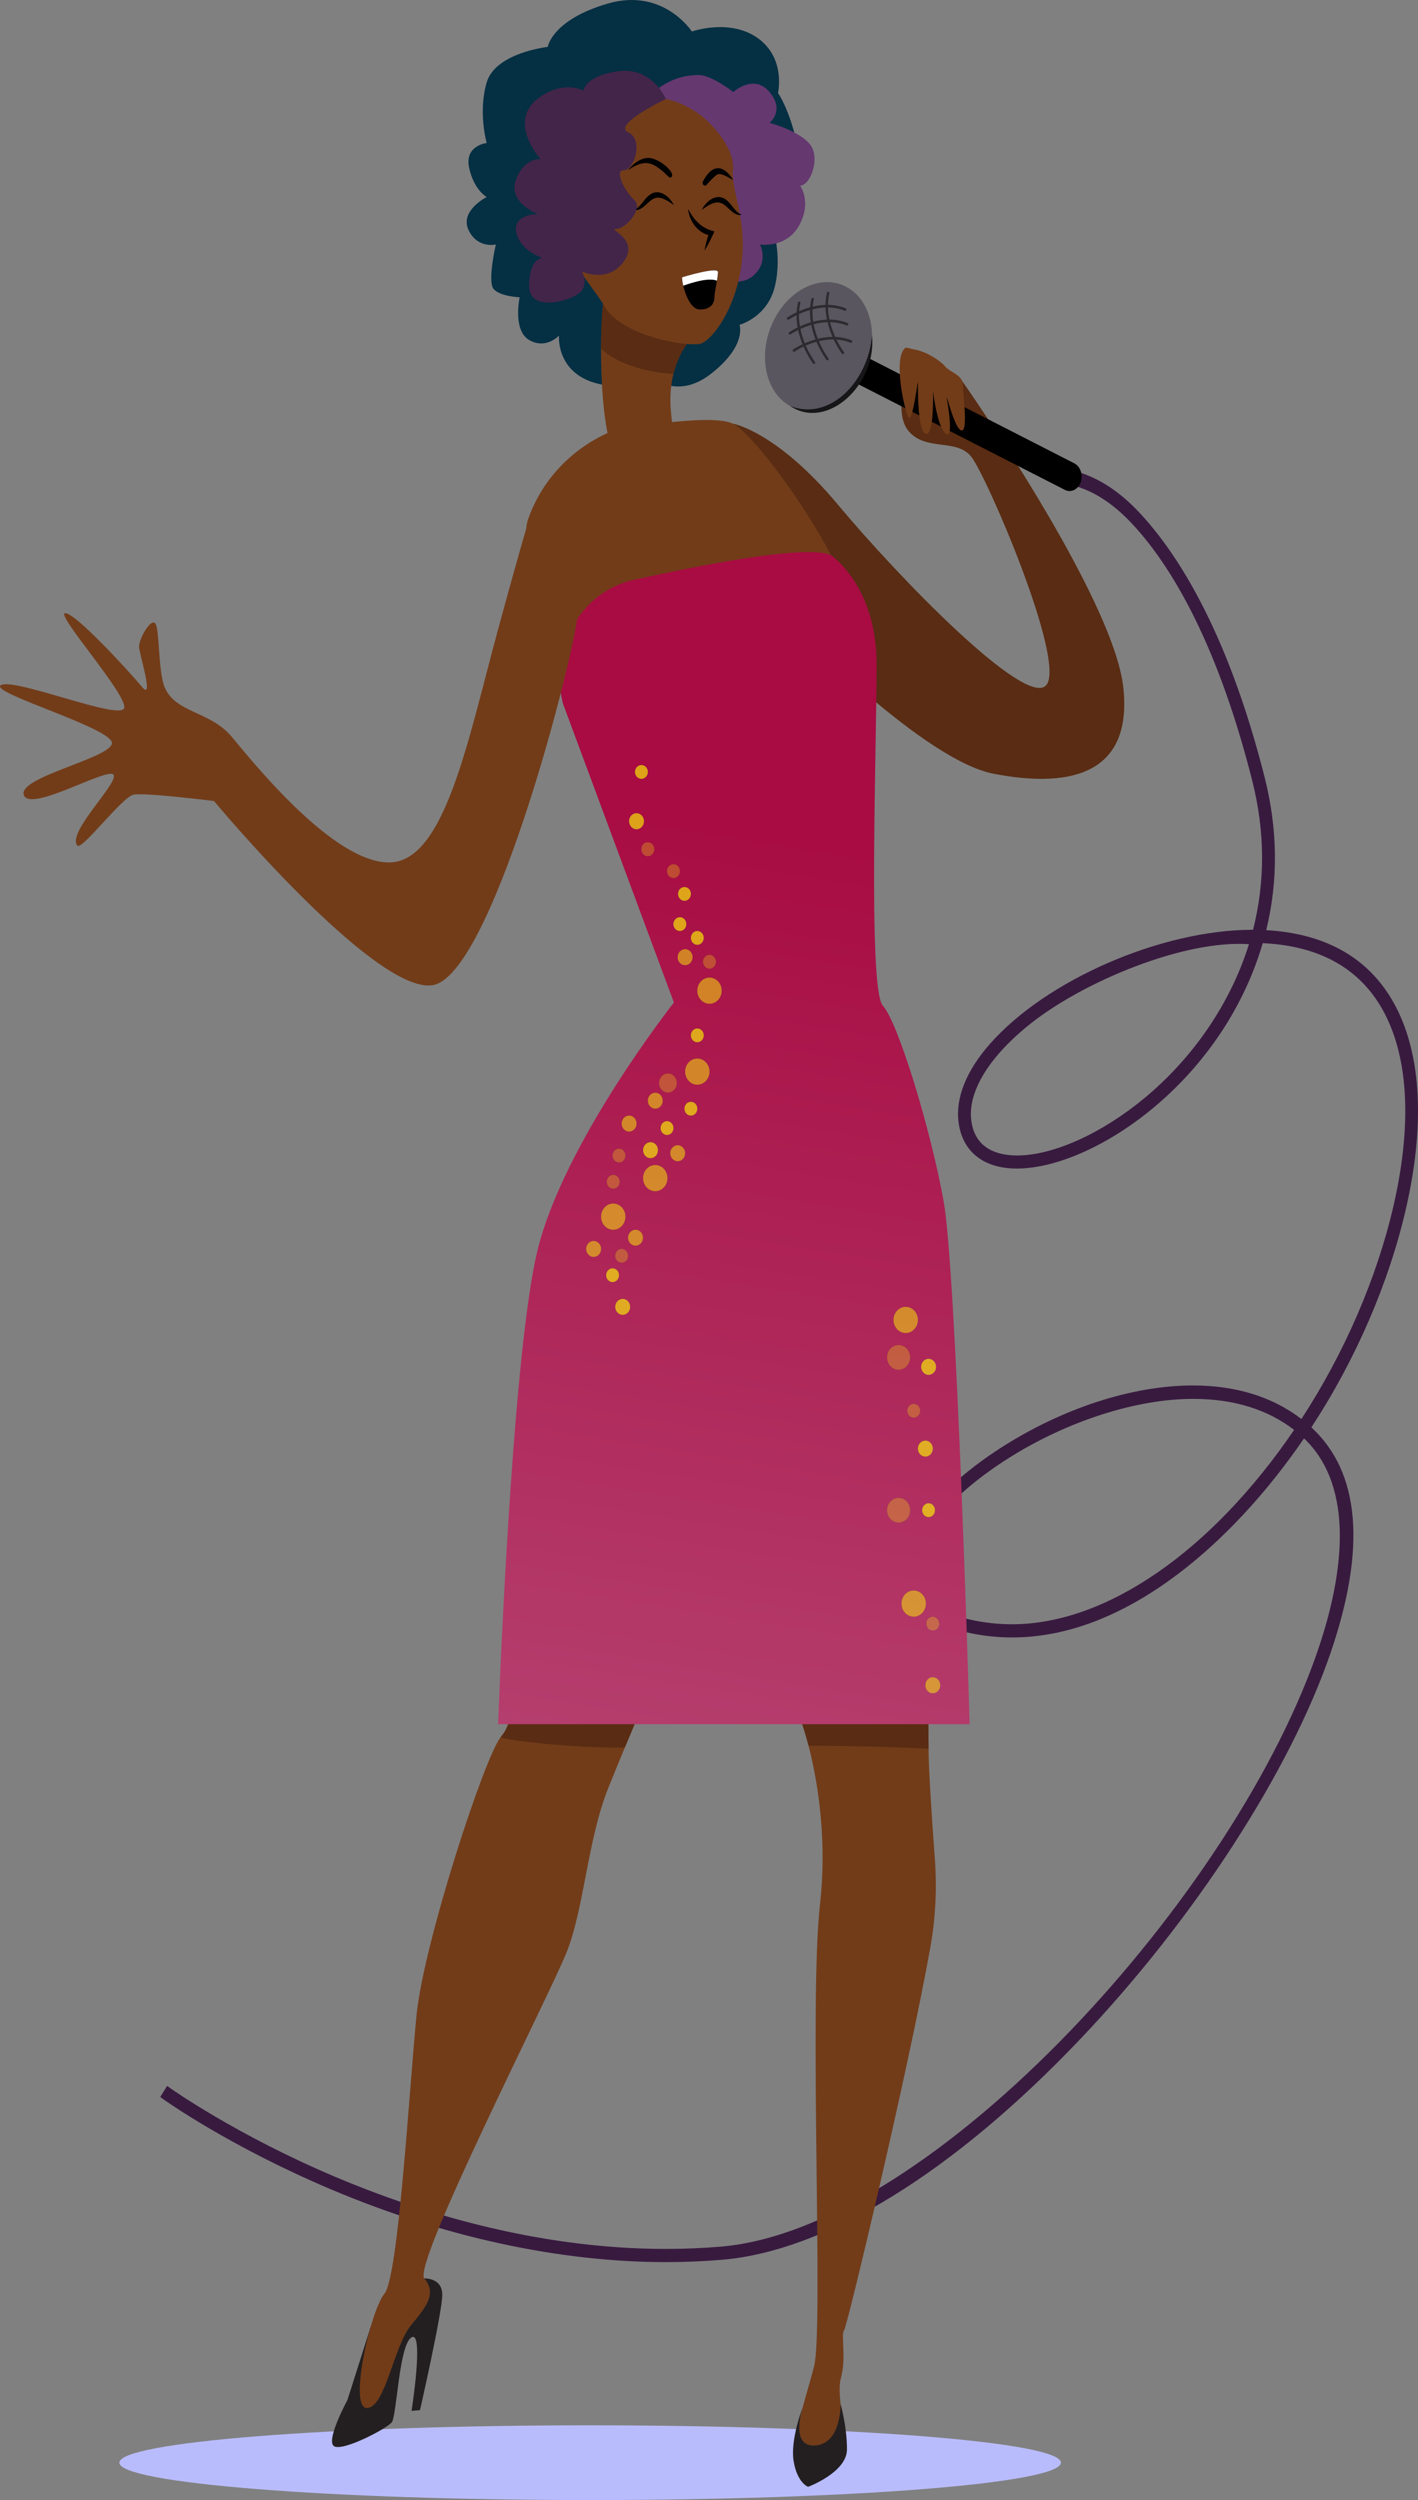 <?xml version="1.0" encoding="UTF-8" standalone="no"?><!-- Generator: Gravit.io --><svg xmlns="http://www.w3.org/2000/svg" xmlns:xlink="http://www.w3.org/1999/xlink" style="isolation:isolate" viewBox="386.045 534.569 379.671 669.298" width="379.671pt" height="669.298pt"><rect x="386.045" y="534.569" width="379.671" height="669.298" fill="#808080" stroke="none"/><defs><clipPath id="_clipPath_cYWXwjrqwGoba2904Zuv7QJtI3X0YIjQ"><rect x="386.045" y="534.569" width="379.671" height="669.298"/></clipPath></defs><g clip-path="url(#_clipPath_cYWXwjrqwGoba2904Zuv7QJtI3X0YIjQ)"><path d=" M 670.104 1193.857 C 670.104 1199.387 613.664 1203.867 544.054 1203.867 C 474.434 1203.867 418.004 1199.387 418.004 1193.857 C 418.004 1188.337 474.434 1183.857 544.054 1183.857 C 613.664 1183.857 670.104 1188.337 670.104 1193.857 Z " fill="rgb(185,188,252)"/><path d=" M 720.454 787.338 C 703.114 786.137 676.344 797.257 662.064 808.547 C 650.904 817.377 645.084 826.867 646.114 834.598 C 647.134 842.288 653.354 843.908 658.394 843.908 L 658.394 843.908 C 668.094 843.908 681.274 837.927 692.774 828.297 C 705.834 817.367 715.614 802.877 720.454 787.338 Z  M 705.524 909.067 C 690.284 909.067 671.794 915.007 656.054 924.958 C 641.164 934.368 631.444 945.567 630.684 954.167 C 629.874 963.407 639.724 967.127 648.144 968.627 C 651.054 969.137 654.044 969.407 657.014 969.407 C 682.164 969.407 710.344 949.977 732.544 917.377 C 725.414 911.868 716.324 909.067 705.524 909.067 Z  M 564.334 1140.167 C 535.754 1140.167 504.684 1133.407 474.494 1120.618 C 447.284 1109.088 429.924 1096.678 429.754 1096.547 L 428.944 1095.967 L 430.794 1092.997 L 431.724 1093.657 C 431.894 1093.778 449.224 1106.088 475.834 1117.357 C 496.594 1126.157 528.794 1136.637 564.274 1136.637 C 569.274 1136.637 574.264 1136.427 579.124 1136.018 C 636.004 1131.178 717.654 1041.067 739.444 974.757 C 745.304 956.907 749.234 933.037 735.204 919.637 C 725.124 934.387 713.384 946.988 701.204 956.137 C 686.364 967.287 671.494 972.937 657.024 972.937 L 657.014 972.937 C 653.844 972.937 650.664 972.657 647.554 972.107 C 629.684 968.928 626.594 960.627 627.164 954.227 C 628.014 944.577 638.264 932.317 653.914 922.238 C 670.444 911.588 689.224 905.477 705.444 905.477 C 716.954 905.477 726.724 908.497 734.494 914.458 C 745.994 896.857 754.744 876.607 759.174 857.307 C 764.034 836.127 763.234 818.387 756.854 806.028 C 750.734 794.158 739.734 787.788 724.144 787.067 C 713.204 824.478 678.564 847.408 658.314 847.408 C 649.434 847.408 643.754 842.918 642.704 835.077 C 641.844 828.567 644.714 821.327 651.014 814.137 C 666.064 796.947 696.974 783.487 721.384 783.487 L 721.544 783.487 C 724.844 770.598 724.774 757.158 721.324 743.528 C 711.294 703.887 697.944 683.898 688.514 674.107 C 679.184 664.437 671.344 664.158 670.474 664.158 L 670.474 664.158 C 670.314 664.158 670.254 664.148 670.234 664.148 L 669.114 663.968 L 670.064 659.687 L 671.184 660.117 C 671.254 660.137 671.374 660.158 671.524 660.187 C 678.324 661.348 684.824 665.158 690.844 671.507 C 700.684 681.898 714.534 702.668 724.644 742.637 C 728.184 756.588 728.324 770.367 725.074 783.588 C 741.604 784.528 753.314 791.497 759.904 804.327 C 766.604 817.398 767.534 835.877 762.574 857.778 C 758.074 877.667 749.064 898.558 737.164 916.697 C 750.214 928.708 751.924 949.058 742.264 977.197 C 731.384 1008.868 705.764 1048.387 675.404 1080.338 C 641.374 1116.137 607.274 1137.167 579.404 1139.537 C 574.484 1139.958 569.414 1140.167 564.334 1140.167 Z " fill="rgb(56,26,63)"/><path d=" M 485.264 1157.598 L 479.064 1177.107 C 479.064 1177.107 472.814 1188.598 475.714 1189.567 C 478.614 1190.527 489.554 1184.727 490.924 1183.087 C 492.294 1181.437 492.864 1162.238 496.244 1160.307 C 499.624 1158.378 496.244 1179.997 496.244 1179.997 L 498.504 1179.797 C 498.504 1179.797 504.464 1153.547 504.464 1148.917 C 504.464 1144.287 499.654 1144.547 499.654 1144.547 L 485.264 1157.598 Z " fill="rgb(35,31,32)"/><path d=" M 582.374 648.018 C 582.374 648.018 594.034 650.067 610.354 669.627 C 626.684 689.187 660.854 724.377 666.204 717.968 C 671.554 711.557 650.084 661.598 646.014 656.728 C 641.944 651.857 633.914 655.487 629.264 649.908 C 624.604 644.327 630.124 629.718 630.124 629.718 L 643.544 636.398 C 643.544 636.398 684.254 694.237 686.824 718.737 C 689.404 743.237 670.504 745.297 652.024 741.697 C 633.554 738.088 600.044 703.607 600.044 703.607 L 582.374 648.018 Z " fill="rgb(89,44,19)"/><path d=" M 525.184 614.158 C 525.184 614.158 523.254 623.047 527.764 625.617 C 532.274 628.197 535.714 624.408 535.714 624.408 C 535.714 624.408 534.704 636.007 548.724 637.768 C 555.854 638.658 559.384 634.658 559.384 634.658 C 559.384 634.658 566.644 642.257 576.384 634.658 C 586.124 627.067 584.044 621.528 584.044 621.528 C 584.044 621.528 591.604 619.538 593.564 611.057 C 595.514 602.577 592.784 594.737 592.784 594.737 C 592.784 594.737 601.574 582.557 599.444 573.028 C 597.314 563.507 594.354 559.478 594.354 559.478 C 594.354 559.478 596.504 550.208 588.984 544.807 C 581.464 539.398 571.294 543.007 571.294 543.007 C 571.294 543.007 563.674 531.168 548.724 535.538 C 533.784 539.918 532.704 547.127 532.704 547.127 C 532.704 547.127 518.684 548.668 516.354 556.648 C 514.014 564.627 516.354 572.857 516.354 572.857 C 516.354 572.857 510.364 573.497 511.654 579.487 C 512.944 585.468 516.354 587.317 516.354 587.317 C 516.354 587.317 509.124 590.958 511.474 596.088 C 513.824 601.208 518.804 600.028 518.804 600.028 C 518.804 600.028 516.514 609.898 518.204 611.927 C 519.894 613.947 525.184 614.158 525.184 614.158 Z " fill="rgb(5,47,67)"/><path d=" M 557.984 562.737 C 557.984 562.737 562.934 554.648 573.094 554.648 C 576.614 554.648 582.374 559.208 582.374 559.208 C 582.374 559.208 587.904 554.177 592.094 559.208 C 596.294 564.228 592.094 567.458 592.094 567.458 C 592.094 567.458 599.834 569.518 602.844 573.117 C 605.844 576.718 603.054 584.268 600.264 584.268 C 600.264 584.268 603.484 588.547 600.044 594.857 C 596.614 601.168 589.524 600.028 589.524 600.028 C 589.524 600.028 592.094 604.747 587.584 608.497 C 583.084 612.237 573.844 608.588 572.124 602.437 C 572.124 602.437 566.744 603.997 564.064 598.088 C 561.384 592.168 565.094 586.038 565.094 586.038 C 565.094 586.038 558.934 579.297 558.934 573.377 C 558.934 567.458 567.394 565.538 567.394 565.538 C 567.394 565.538 553.474 562.737 557.984 562.737 Z " fill="rgb(101,56,112)"/><path d=" M 548.094 614.377 C 547.184 611.387 545.464 640.708 549.724 654.677 C 550.424 656.978 564.354 672.507 570.854 664.658 C 570.854 664.658 566.454 656.148 565.624 643.898 C 564.794 631.648 570.904 625.487 570.904 625.487 C 570.904 625.487 548.974 617.247 548.094 614.377 Z " fill="rgb(114,60,25)"/><path d=" M 548.094 614.377 C 548.974 617.247 570.904 625.487 570.904 625.487 C 570.904 625.487 567.864 628.557 566.364 634.658 C 560.714 634.447 551.724 632.478 546.974 627.898 C 546.994 619.327 547.644 612.898 548.094 614.377 Z " fill="rgb(89,44,19)"/><path d=" M 572.824 564.817 C 576.424 567.268 582.844 574.197 582.314 580.038 C 581.784 585.877 586.244 593.577 584.544 605.648 C 582.844 617.718 576.824 625.228 573.974 626.468 C 571.134 627.708 552.694 624.848 547.954 616.637 C 543.224 608.437 529.294 597.398 541.074 576.427 C 552.854 555.468 565.734 559.997 572.824 564.817 Z " fill="rgb(114,60,25)"/><path d=" M 573.014 594.247 C 575.024 596.127 576.964 596.367 577.334 596.518 C 576.704 597.857 575.934 599.687 574.664 601.668 C 574.924 600.228 575.304 598.848 575.724 597.497 C 572.714 596.697 570.624 593.718 570.264 590.507 C 571.704 593.028 572.144 593.357 573.014 594.247 Z " fill="rgb(0,0,0)"/><path d=" M 566.484 589.497 C 565.314 587.187 562.954 585.348 560.744 586.297 C 558.474 587.348 557.904 589.968 555.704 590.788 C 557.884 591.327 559.504 588.377 561.164 587.708 C 562.774 586.968 564.714 588.197 566.484 589.497 Z " fill="rgb(0,0,0)"/><path d=" M 573.924 590.768 C 575.094 588.458 577.464 586.627 579.664 587.577 C 581.934 588.637 582.494 591.257 584.694 592.088 C 582.514 592.627 580.904 589.658 579.244 588.987 C 577.634 588.237 575.694 589.468 573.924 590.768 Z " fill="rgb(0,0,0)"/><path d=" M 560.134 576.877 C 557.904 576.627 555.724 578.177 554.224 580.127 C 558.214 577.338 560.304 577.978 562.604 579.718 C 564.934 581.447 565.264 582.697 565.904 581.848 C 566.744 580.718 562.974 577.307 560.134 576.877 Z " fill="rgb(0,0,0)"/><path d=" M 578.364 581.177 C 579.554 581.028 580.924 582.057 582.374 582.757 C 579.774 578.648 576.784 578.317 574.264 583.117 C 573.854 583.898 574.774 584.697 575.274 583.997 C 575.274 583.997 577.654 581.268 578.364 581.177 Z " fill="rgb(0,0,0)"/><path d=" M 568.674 608.807 C 568.674 608.807 578.274 605.857 578.274 607.408 C 578.274 608.947 577.334 612.827 577.334 614.158 C 577.334 615.497 576.634 617.427 573.474 617.427 C 570.304 617.427 568.674 610.747 568.674 608.807 Z " fill="rgb(0,0,0)"/><path d=" M 568.674 608.807 C 568.674 609.307 568.774 610.127 568.994 611.057 C 571.084 610.297 575.804 608.778 578.004 609.718 C 578.154 608.797 578.274 607.958 578.274 607.408 C 578.274 605.857 568.674 608.807 568.674 608.807 Z " fill="rgb(255,255,255)"/><path d=" M 550.214 649.908 C 550.214 649.908 533.884 655.348 527.444 673.557 C 521.004 691.768 575.244 771.398 568.674 806.398 C 568.674 806.398 530.894 856.218 526.804 923.518 C 522.714 990.827 524.434 994.428 520.144 999.577 C 515.844 1004.727 499.514 1054.657 497.584 1073.958 C 495.654 1093.257 492.754 1144.087 488.994 1148.598 C 485.234 1153.098 479.324 1179.227 484.264 1179.227 C 489.204 1179.227 491.464 1162.617 496.084 1157.087 C 500.704 1151.557 502.874 1148.407 499.654 1144.547 C 496.424 1140.687 533.024 1069.067 537.754 1057.227 C 542.484 1045.387 543.344 1027.118 548.924 1013.217 C 554.504 999.317 560.524 985.428 560.524 985.428 C 560.524 985.428 570.944 897.278 574.704 892.768 C 578.464 888.268 594.034 888.907 594.034 888.907 C 594.034 888.907 596.974 958.577 600.834 996.157 C 600.834 996.157 608.604 1017.597 605.604 1044.357 C 602.594 1071.127 606.594 1157.988 604.024 1168.027 C 601.444 1178.067 595.964 1193.117 601.444 1193.117 C 606.924 1193.117 608.694 1194.598 611.214 1191.577 C 613.744 1188.557 609.714 1176.518 611.214 1171.117 C 612.724 1165.708 611.104 1159.537 612.074 1158.378 C 612.874 1157.417 629.494 1087.747 635.174 1055.747 C 636.534 1048.097 636.934 1040.287 636.374 1032.528 C 635.664 1022.877 634.674 1008.347 634.674 1003.118 C 634.674 995.007 633.344 838.718 630.764 830.997 C 628.184 823.278 616.904 806.297 614.644 787.768 C 612.394 769.237 618.534 725.228 616.754 705.918 C 614.974 686.617 588.764 651.117 582.374 648.018 C 575.994 644.927 550.214 649.908 550.214 649.908 Z " fill="rgb(114,60,25)"/><path d=" M 634.374 968.667 L 598.204 964.467 C 599.004 975.958 599.894 987.007 600.834 996.157 C 600.834 996.157 601.584 998.238 602.534 1001.898 C 613.934 1001.977 624.944 1002.227 634.674 1002.717 C 634.664 999.558 634.564 986.407 634.374 968.667 Z " fill="rgb(89,44,19)"/><path d=" M 524.994 955.977 C 523.154 992.287 523.604 995.428 520.144 999.577 C 519.604 1000.227 539.564 1002.708 553.354 1002.387 C 557.284 992.907 560.524 985.428 560.524 985.428 C 560.524 985.428 561.794 974.657 563.614 960.458 L 524.994 955.977 Z " fill="rgb(89,44,19)"/><path d=" M 564.324 561.077 C 564.324 561.077 549.884 567.987 554.224 569.987 C 558.554 571.987 555.784 580.127 553.104 580.127 C 550.424 580.127 553.294 585.747 555.854 588.077 C 558.424 590.398 553.584 595.848 551.024 595.848 C 548.464 595.848 557.404 598.468 553.104 604.528 C 548.804 610.588 541.824 607.237 541.824 607.237 C 541.824 607.237 543.544 609.877 541.824 612.377 C 540.104 614.877 527.704 618.668 527.704 611.168 C 527.704 603.668 531.264 603.607 531.264 603.607 C 531.264 603.607 525.424 601.827 524.284 596.848 C 523.154 591.867 530.034 591.867 530.034 591.867 C 530.034 591.867 521.974 588.827 524.164 582.768 C 526.344 576.718 530.774 577.158 530.774 577.158 C 530.774 577.158 520.724 566.137 531.754 559.807 C 537.974 556.237 542.244 558.867 542.244 558.867 C 542.244 558.867 542.604 554.838 551.674 553.637 C 560.744 552.427 564.324 561.077 564.324 561.077 Z " fill="rgb(66,37,73)"/><path d=" M 672.434 666.028 C 672.014 666.028 671.584 665.927 671.174 665.718 L 613.384 636.168 C 611.754 635.327 610.994 633.057 611.694 631.098 C 612.384 629.137 614.284 628.228 615.914 629.067 L 673.704 658.617 C 675.334 659.458 676.094 661.718 675.394 663.687 C 674.874 665.148 673.684 666.028 672.434 666.028 Z " fill="rgb(0,0,0)"/><path d=" M 628.184 627.937 C 625.204 631.168 628.344 645.117 629.364 646.338 C 630.384 647.557 631.834 636.307 631.834 636.307 C 631.834 636.307 631.514 649.937 633.874 650.718 C 636.244 651.487 635.854 639.257 635.854 639.257 C 635.854 639.257 636.994 649.107 639.354 650.747 C 641.714 652.387 639.354 640.038 639.354 640.038 C 639.354 640.038 641.824 649.817 643.544 649.817 C 645.264 649.817 643.894 640.637 643.894 637.768 C 643.894 634.887 640.484 634.307 639.144 632.697 C 637.794 631.088 634.154 628.757 631.194 628.197 C 628.794 627.737 628.714 627.367 628.184 627.937 Z " fill="rgb(114,60,25)"/><path d=" M 600.994 1178.977 C 600.994 1178.977 597.574 1187.667 598.544 1193.488 C 599.514 1199.297 602.414 1200.327 602.414 1200.327 C 602.414 1200.327 612.824 1196.467 612.824 1190.287 C 612.824 1184.117 611.114 1178.187 611.114 1178.187 C 611.114 1178.187 611.324 1188.747 604.344 1189.257 C 597.364 1189.777 600.994 1178.977 600.994 1178.977 Z " fill="rgb(35,31,32)"/><path d=" M 617.344 634.057 C 613.134 642.838 604.294 646.958 597.584 643.257 C 590.884 639.557 588.854 629.437 593.064 620.658 C 597.264 611.867 606.114 607.747 612.824 611.458 C 619.524 615.158 621.554 625.278 617.344 634.057 Z " fill="rgb(89,86,95)"/><path d=" M 619.534 624.408 C 620.834 637.487 607.544 649.937 597.584 643.257 C 608.324 647.447 618.504 636.588 619.534 624.408 Z " fill="rgb(22,22,24)"/><linearGradient id="_lgradient_88" x1="0" y1="0" x2="1" y2="0" gradientTransform="matrix(-59.35,395.666,-395.666,-59.35,605.274,758.297)" gradientUnits="userSpaceOnUse"><stop offset="0%" stop-opacity="1" style="stop-color:rgb(168,12,66)"/><stop offset="100%" stop-opacity="1" style="stop-color:rgb(188,92,135)"/></linearGradient><path d=" M 645.664 996.157 L 634.634 996.157 L 634.634 996.157 L 600.834 996.157 L 555.954 996.157 L 522.094 996.157 L 519.414 996.157 C 519.414 996.157 522.914 898.618 529.904 869.547 C 536.894 840.468 566.484 802.958 566.484 802.958 L 536.794 722.978 C 535.524 718.067 535.634 713.117 536.844 708.577 C 539.294 699.408 546.274 691.908 555.654 689.827 C 571.954 686.228 591.864 682.367 602.454 682.367 C 605.194 682.367 607.304 682.627 608.564 683.218 C 608.564 683.218 608.574 683.218 608.574 683.218 C 608.954 683.478 620.764 691.677 620.764 712.447 C 620.764 733.547 618.414 799.497 622.424 803.807 C 626.444 808.107 635.184 836.718 638.674 855.947 C 640.364 865.237 642.054 898.347 643.354 930.047 C 643.404 931.488 643.464 932.928 643.524 934.357 C 644.004 946.368 644.424 958.028 644.764 967.907 C 644.804 969.157 644.844 970.377 644.884 971.567 C 645.374 986.208 645.664 996.157 645.664 996.157 Z  M 635.794 983.597 C 634.694 983.597 633.804 984.547 633.804 985.727 C 633.804 986.917 634.694 987.868 635.794 987.868 C 636.894 987.868 637.784 986.917 637.784 985.727 C 637.784 984.547 636.894 983.597 635.794 983.597 Z  M 635.794 967.377 C 634.844 967.377 634.074 968.197 634.074 969.217 C 634.074 970.238 634.844 971.067 635.794 971.067 C 636.744 971.067 637.514 970.238 637.514 969.217 C 637.514 968.197 636.744 967.377 635.794 967.377 Z  M 630.694 960.377 C 628.884 960.377 627.424 961.937 627.424 963.877 C 627.424 965.808 628.884 967.377 630.694 967.377 C 632.494 967.377 633.954 965.808 633.954 963.877 C 633.954 961.937 632.494 960.377 630.694 960.377 Z  M 626.644 935.577 C 624.944 935.577 623.564 937.058 623.564 938.877 C 623.564 940.708 624.944 942.178 626.644 942.178 C 628.344 942.178 629.724 940.708 629.724 938.877 C 629.724 937.058 628.344 935.577 626.644 935.577 Z  M 634.674 937.028 C 633.724 937.028 632.954 937.857 632.954 938.877 C 632.954 939.898 633.724 940.727 634.674 940.727 C 635.624 940.727 636.394 939.898 636.394 938.877 C 636.394 937.857 635.624 937.028 634.674 937.028 Z  M 633.804 920.247 C 632.704 920.247 631.814 921.197 631.814 922.387 C 631.814 923.567 632.704 924.518 633.804 924.518 C 634.904 924.518 635.794 923.567 635.794 922.387 C 635.794 921.197 634.904 920.247 633.804 920.247 Z  M 630.694 910.398 C 629.744 910.398 628.974 911.227 628.974 912.247 C 628.974 913.268 629.744 914.088 630.694 914.088 C 631.644 914.088 632.414 913.268 632.414 912.247 C 632.414 911.227 631.644 910.398 630.694 910.398 Z  M 634.674 898.357 C 633.574 898.357 632.684 899.308 632.684 900.497 C 632.684 901.678 633.574 902.627 634.674 902.627 C 635.774 902.627 636.664 901.678 636.664 900.497 C 636.664 899.308 635.774 898.357 634.674 898.357 Z  M 626.644 894.657 C 624.944 894.657 623.564 896.137 623.564 897.967 C 623.564 899.787 624.944 901.268 626.644 901.268 C 628.344 901.268 629.724 899.787 629.724 897.967 C 629.724 896.137 628.344 894.657 626.644 894.657 Z  M 628.544 884.428 C 626.744 884.428 625.284 885.997 625.284 887.937 C 625.284 889.868 626.744 891.437 628.544 891.437 C 630.344 891.437 631.814 889.868 631.814 887.937 C 631.814 885.997 630.344 884.428 628.544 884.428 Z  M 552.774 882.297 C 551.664 882.297 550.774 883.247 550.774 884.428 C 550.774 885.618 551.664 886.567 552.774 886.567 C 553.874 886.567 554.764 885.618 554.764 884.428 C 554.764 883.247 553.874 882.297 552.774 882.297 Z  M 550.064 874.117 C 549.114 874.117 548.344 874.937 548.344 875.958 C 548.344 876.977 549.114 877.808 550.064 877.808 C 551.014 877.808 551.784 876.977 551.784 875.958 C 551.784 874.937 551.014 874.117 550.064 874.117 Z  M 552.494 868.927 C 551.544 868.927 550.774 869.757 550.774 870.778 C 550.774 871.797 551.544 872.617 552.494 872.617 C 553.444 872.617 554.214 871.797 554.214 870.778 C 554.214 869.757 553.444 868.927 552.494 868.927 Z  M 544.994 866.788 C 543.894 866.788 542.994 867.747 542.994 868.927 C 542.994 870.107 543.894 871.067 544.994 871.067 C 546.094 871.067 546.984 870.107 546.984 868.927 C 546.984 867.747 546.094 866.788 544.994 866.788 Z  M 556.214 863.788 C 555.114 863.788 554.214 864.737 554.214 865.918 C 554.214 867.098 555.114 868.057 556.214 868.057 C 557.314 868.057 558.204 867.098 558.204 865.918 C 558.204 864.737 557.314 863.788 556.214 863.788 Z  M 550.244 856.778 C 548.444 856.778 546.984 858.348 546.984 860.278 C 546.984 862.218 548.444 863.788 550.244 863.788 C 552.044 863.788 553.504 862.218 553.504 860.278 C 553.504 858.348 552.044 856.778 550.244 856.778 Z  M 561.494 846.468 C 559.694 846.468 558.234 848.028 558.234 849.968 C 558.234 851.898 559.694 853.468 561.494 853.468 C 563.294 853.468 564.754 851.898 564.754 849.968 C 564.754 848.028 563.294 846.468 561.494 846.468 Z  M 550.244 849.107 C 549.294 849.107 548.524 849.937 548.524 850.958 C 548.524 851.978 549.294 852.807 550.244 852.807 C 551.194 852.807 551.964 851.978 551.964 850.958 C 551.964 849.937 551.194 849.107 550.244 849.107 Z  M 551.784 842.077 C 550.834 842.077 550.064 842.908 550.064 843.927 C 550.064 844.947 550.834 845.768 551.784 845.768 C 552.734 845.768 553.504 844.947 553.504 843.927 C 553.504 842.908 552.734 842.077 551.784 842.077 Z  M 567.504 841.168 C 566.404 841.168 565.504 842.127 565.504 843.307 C 565.504 844.487 566.404 845.447 567.504 845.447 C 568.604 845.447 569.494 844.487 569.494 843.307 C 569.494 842.127 568.604 841.168 567.504 841.168 Z  M 560.224 840.348 C 559.124 840.348 558.234 841.307 558.234 842.487 C 558.234 843.668 559.124 844.627 560.224 844.627 C 561.324 844.627 562.214 843.668 562.214 842.487 C 562.214 841.307 561.324 840.348 560.224 840.348 Z  M 564.644 834.718 C 563.694 834.718 562.924 835.547 562.924 836.567 C 562.924 837.588 563.694 838.418 564.644 838.418 C 565.594 838.418 566.364 837.588 566.364 836.567 C 566.364 835.547 565.594 834.718 564.644 834.718 Z  M 554.494 833.228 C 553.394 833.228 552.494 834.187 552.494 835.367 C 552.494 836.547 553.394 837.507 554.494 837.507 C 555.584 837.507 556.484 836.547 556.484 835.367 C 556.484 834.187 555.584 833.228 554.494 833.228 Z  M 571.034 829.538 C 570.084 829.538 569.314 830.357 569.314 831.377 C 569.314 832.398 570.084 833.228 571.034 833.228 C 571.984 833.228 572.754 832.398 572.754 831.377 C 572.754 830.357 571.984 829.538 571.034 829.538 Z  M 561.494 827.107 C 560.394 827.107 559.504 828.057 559.504 829.237 C 559.504 830.427 560.394 831.377 561.494 831.377 C 562.594 831.377 563.484 830.427 563.484 829.237 C 563.484 828.057 562.594 827.107 561.494 827.107 Z  M 564.884 821.968 C 563.574 821.968 562.514 823.107 562.514 824.518 C 562.514 825.918 563.574 827.057 564.884 827.057 C 566.194 827.057 567.254 825.918 567.254 824.518 C 567.254 823.107 566.194 821.968 564.884 821.968 Z  M 572.754 817.958 C 570.954 817.958 569.494 819.528 569.494 821.458 C 569.494 823.398 570.954 824.958 572.754 824.958 C 574.554 824.958 576.014 823.398 576.014 821.458 C 576.014 819.528 574.554 817.958 572.754 817.958 Z  M 572.754 809.898 C 571.804 809.898 571.034 810.728 571.034 811.747 C 571.034 812.768 571.804 813.588 572.754 813.588 C 573.704 813.588 574.474 812.768 574.474 811.747 C 574.474 810.728 573.704 809.898 572.754 809.898 Z  M 576.014 796.288 C 574.214 796.288 572.754 797.857 572.754 799.788 C 572.754 801.718 574.214 803.288 576.014 803.288 C 577.814 803.288 579.274 801.718 579.274 799.788 C 579.274 797.857 577.814 796.288 576.014 796.288 Z  M 576.014 790.208 C 575.064 790.208 574.294 791.028 574.294 792.047 C 574.294 793.067 575.064 793.898 576.014 793.898 C 576.964 793.898 577.734 793.067 577.734 792.047 C 577.734 791.028 576.964 790.208 576.014 790.208 Z  M 569.494 788.677 C 568.394 788.677 567.504 789.637 567.504 790.817 C 567.504 791.997 568.394 792.958 569.494 792.958 C 570.594 792.958 571.484 791.997 571.484 790.817 C 571.484 789.637 570.594 788.677 569.494 788.677 Z  M 572.754 783.807 C 571.804 783.807 571.034 784.637 571.034 785.658 C 571.034 786.677 571.804 787.507 572.754 787.507 C 573.704 787.507 574.474 786.677 574.474 785.658 C 574.474 784.637 573.704 783.807 572.754 783.807 Z  M 568.084 780.117 C 567.134 780.117 566.364 780.947 566.364 781.968 C 566.364 782.987 567.134 783.807 568.084 783.807 C 569.034 783.807 569.804 782.987 569.804 781.968 C 569.804 780.947 569.034 780.117 568.084 780.117 Z  M 569.314 772.038 C 568.364 772.038 567.594 772.857 567.594 773.877 C 567.594 774.898 568.364 775.728 569.314 775.728 C 570.264 775.728 571.034 774.898 571.034 773.877 C 571.034 772.857 570.264 772.038 569.314 772.038 Z  M 566.364 765.937 C 565.414 765.937 564.644 766.768 564.644 767.788 C 564.644 768.797 565.414 769.627 566.364 769.627 C 567.314 769.627 568.084 768.797 568.084 767.788 C 568.084 766.768 567.314 765.937 566.364 765.937 Z  M 559.504 760.077 C 558.554 760.077 557.784 760.898 557.784 761.918 C 557.784 762.937 558.554 763.768 559.504 763.768 C 560.454 763.768 561.224 762.937 561.224 761.918 C 561.224 760.898 560.454 760.077 559.504 760.077 Z  M 556.484 752.278 C 555.384 752.278 554.494 753.237 554.494 754.418 C 554.494 755.598 555.384 756.557 556.484 756.557 C 557.584 756.557 558.474 755.598 558.474 754.418 C 558.474 753.237 557.584 752.278 556.484 752.278 Z  M 557.784 739.387 C 556.834 739.387 556.064 740.208 556.064 741.228 C 556.064 742.247 556.834 743.077 557.784 743.077 C 558.734 743.077 559.504 742.247 559.504 741.228 C 559.504 740.208 558.734 739.387 557.784 739.387 Z " fill-rule="evenodd" fill="url(#_lgradient_88)"/><path d=" M 528.654 670.528 C 528.654 670.528 527.444 673.557 519.414 703.028 C 511.324 732.747 505.134 765.458 490.194 765.458 C 475.254 765.458 453.914 738.788 448.124 731.848 C 442.324 724.908 433.174 725.507 430.194 718.697 C 428.334 714.447 428.834 702.937 427.614 701.478 C 426.394 700.018 423.264 705.538 423.264 707.737 C 423.264 709.288 427.424 722.487 424.074 718.468 C 420.714 714.447 406.354 698.718 403.504 698.718 C 400.664 698.718 420.304 720.718 419.294 724.127 C 418.274 727.538 390.094 716.018 386.334 717.968 C 382.564 719.908 416.924 729.658 416.004 733.668 C 415.094 737.687 390.704 742.677 392.424 747.427 C 394.154 752.177 414.734 739.947 416.414 741.947 C 418.094 743.958 403.824 757.437 406.754 760.947 C 407.924 762.348 418.754 747.918 421.794 747.307 C 424.844 746.697 443.344 749.018 443.344 749.018 C 443.344 749.018 486.234 800.528 501.784 798.338 C 517.334 796.137 538.434 715.317 540.574 700.338 C 542.704 685.357 528.654 670.528 528.654 670.528 Z " fill="rgb(114,60,25)"/><path d=" M 597.064 620.187 C 596.954 620.187 596.854 620.127 596.794 620.028 C 596.694 619.857 596.734 619.637 596.884 619.538 C 596.964 619.478 604.864 614.088 612.464 617.098 C 612.634 617.168 612.724 617.367 612.664 617.547 C 612.594 617.728 612.414 617.827 612.244 617.757 C 604.954 614.867 597.324 620.077 597.244 620.127 L 597.064 620.187 Z " fill="rgb(45,43,48)"/><path d=" M 597.554 624.127 C 597.454 624.127 597.344 624.067 597.284 623.968 C 597.184 623.807 597.224 623.588 597.384 623.478 C 597.454 623.427 605.364 618.028 612.964 621.038 C 613.134 621.107 613.214 621.307 613.154 621.487 C 613.094 621.677 612.904 621.768 612.734 621.697 C 605.434 618.807 597.814 624.018 597.734 624.067 L 597.554 624.127 Z " fill="rgb(45,43,48)"/><path d=" M 598.604 628.747 C 598.504 628.747 598.394 628.697 598.334 628.588 C 598.234 628.427 598.274 628.208 598.434 628.107 C 598.514 628.047 606.414 622.648 614.014 625.668 C 614.184 625.728 614.264 625.937 614.204 626.117 C 614.144 626.297 613.954 626.398 613.784 626.327 C 606.494 623.437 598.864 628.637 598.784 628.697 L 598.604 628.747 Z " fill="rgb(45,43,48)"/><path d=" M 603.994 632.028 C 603.904 632.028 603.804 631.978 603.744 631.898 C 603.684 631.817 597.784 624.007 599.714 615.557 C 599.754 615.367 599.934 615.247 600.104 615.297 C 600.284 615.348 600.394 615.538 600.344 615.718 C 598.504 623.827 604.184 631.377 604.244 631.447 C 604.364 631.598 604.344 631.817 604.204 631.947 L 603.994 632.028 Z " fill="rgb(45,43,48)"/><path d=" M 607.584 631.047 C 607.494 631.047 607.394 631.007 607.334 630.918 C 607.274 630.848 601.374 623.028 603.304 614.577 C 603.344 614.398 603.524 614.278 603.704 614.327 C 603.874 614.367 603.984 614.557 603.944 614.747 C 602.094 622.857 607.784 630.398 607.844 630.478 C 607.954 630.627 607.934 630.848 607.794 630.968 L 607.584 631.047 Z " fill="rgb(45,43,48)"/><path d=" M 611.744 629.408 C 611.654 629.408 611.554 629.357 611.494 629.278 C 611.434 629.197 605.544 621.387 607.464 612.937 C 607.514 612.747 607.684 612.627 607.864 612.677 C 608.034 612.728 608.144 612.918 608.104 613.098 C 606.254 621.218 611.944 628.757 612.004 628.827 C 612.114 628.978 612.094 629.197 611.954 629.327 L 611.744 629.408 Z " fill="rgb(45,43,48)"/><linearGradient id="_lgradient_89" x1="0" y1="0" x2="1" y2="0" gradientTransform="matrix(-59.35,395.668,-395.664,-59.35,605.274,758.297)" gradientUnits="userSpaceOnUse"><stop offset="0%" stop-opacity="1" style="stop-color:rgb(209,126,35)"/><stop offset="100%" stop-opacity="1" style="stop-color:rgb(220,169,71)"/></linearGradient><path d=" M 561.494 831.377 C 560.394 831.377 559.504 830.427 559.504 829.237 C 559.504 828.057 560.394 827.107 561.494 827.107 C 562.594 827.107 563.484 828.057 563.484 829.237 C 563.484 830.427 562.594 831.377 561.494 831.377 Z " fill="url(#_lgradient_89)"/><linearGradient id="_lgradient_90" x1="0" y1="0" x2="1" y2="0" gradientTransform="matrix(-59.35,395.668,-395.664,-59.35,605.274,758.296)" gradientUnits="userSpaceOnUse"><stop offset="0%" stop-opacity="1" style="stop-color:rgb(209,126,35)"/><stop offset="100%" stop-opacity="1" style="stop-color:rgb(220,169,71)"/></linearGradient><path d=" M 635.794 987.868 C 634.694 987.868 633.804 986.917 633.804 985.727 C 633.804 984.547 634.694 983.597 635.794 983.597 C 636.894 983.597 637.784 984.547 637.784 985.727 C 637.784 986.917 636.894 987.868 635.794 987.868 Z " fill="url(#_lgradient_90)"/><linearGradient id="_lgradient_91" x1="0" y1="0" x2="1" y2="0" gradientTransform="matrix(-59.352,395.663,-395.676,-59.35,605.275,758.298)" gradientUnits="userSpaceOnUse"><stop offset="0%" stop-opacity="1" style="stop-color:rgb(221,161,26)"/><stop offset="100%" stop-opacity="1" style="stop-color:rgb(229,192,52)"/></linearGradient><path d=" M 560.224 844.627 C 559.124 844.627 558.234 843.668 558.234 842.487 C 558.234 841.307 559.124 840.348 560.224 840.348 C 561.324 840.348 562.214 841.307 562.214 842.487 C 562.214 843.668 561.324 844.627 560.224 844.627 Z " fill="url(#_lgradient_91)"/><linearGradient id="_lgradient_92" x1="0" y1="0" x2="1" y2="0" gradientTransform="matrix(-59.35,395.663,-395.664,-59.35,605.274,758.297)" gradientUnits="userSpaceOnUse"><stop offset="0%" stop-opacity="1" style="stop-color:rgb(221,161,26)"/><stop offset="100%" stop-opacity="1" style="stop-color:rgb(229,192,52)"/></linearGradient><path d=" M 556.484 756.557 C 555.384 756.557 554.494 755.598 554.494 754.418 C 554.494 753.237 555.384 752.278 556.484 752.278 C 557.584 752.278 558.474 753.237 558.474 754.418 C 558.474 755.598 557.584 756.557 556.484 756.557 Z " fill="url(#_lgradient_92)"/><linearGradient id="_lgradient_93" x1="0" y1="0" x2="1" y2="0" gradientTransform="matrix(-59.35,395.665,-395.665,-59.35,605.274,758.298)" gradientUnits="userSpaceOnUse"><stop offset="0%" stop-opacity="1" style="stop-color:rgb(221,161,26)"/><stop offset="100%" stop-opacity="1" style="stop-color:rgb(229,192,52)"/></linearGradient><path d=" M 552.774 886.567 C 551.664 886.567 550.774 885.618 550.774 884.428 C 550.774 883.247 551.664 882.297 552.774 882.297 C 553.874 882.297 554.764 883.247 554.764 884.428 C 554.764 885.618 553.874 886.567 552.774 886.567 Z " fill="url(#_lgradient_93)"/><linearGradient id="_lgradient_94" x1="0" y1="0" x2="1" y2="0" gradientTransform="matrix(-59.35,395.668,-395.664,-59.35,605.274,758.297)" gradientUnits="userSpaceOnUse"><stop offset="0%" stop-opacity="1" style="stop-color:rgb(221,161,26)"/><stop offset="100%" stop-opacity="1" style="stop-color:rgb(229,192,52)"/></linearGradient><path d=" M 633.804 924.518 C 632.704 924.518 631.814 923.567 631.814 922.387 C 631.814 921.197 632.704 920.247 633.804 920.247 C 634.904 920.247 635.794 921.197 635.794 922.387 C 635.794 923.567 634.904 924.518 633.804 924.518 Z " fill="url(#_lgradient_94)"/><linearGradient id="_lgradient_95" x1="0" y1="0" x2="1" y2="0" gradientTransform="matrix(-59.35,395.665,-395.664,-59.35,605.274,758.298)" gradientUnits="userSpaceOnUse"><stop offset="0%" stop-opacity="1" style="stop-color:rgb(221,161,26)"/><stop offset="100%" stop-opacity="1" style="stop-color:rgb(229,192,52)"/></linearGradient><path d=" M 634.674 902.627 C 633.574 902.627 632.684 901.678 632.684 900.497 C 632.684 899.308 633.574 898.357 634.674 898.357 C 635.774 898.357 636.664 899.308 636.664 900.497 C 636.664 901.678 635.774 902.627 634.674 902.627 Z " fill="url(#_lgradient_95)"/><linearGradient id="_lgradient_96" x1="0" y1="0" x2="1" y2="0" gradientTransform="matrix(-59.35,395.663,-395.665,-59.35,605.274,758.298)" gradientUnits="userSpaceOnUse"><stop offset="0%" stop-opacity="1" style="stop-color:rgb(209,126,35)"/><stop offset="100%" stop-opacity="1" style="stop-color:rgb(220,169,71)"/></linearGradient><path d=" M 567.504 845.447 C 566.404 845.447 565.504 844.487 565.504 843.307 C 565.504 842.127 566.404 841.168 567.504 841.168 C 568.604 841.168 569.494 842.127 569.494 843.307 C 569.494 844.487 568.604 845.447 567.504 845.447 Z " fill="url(#_lgradient_96)"/><linearGradient id="_lgradient_97" x1="0" y1="0" x2="1" y2="0" gradientTransform="matrix(-59.35,395.663,-395.665,-59.35,605.274,758.298)" gradientUnits="userSpaceOnUse"><stop offset="0%" stop-opacity="1" style="stop-color:rgb(209,126,35)"/><stop offset="100%" stop-opacity="1" style="stop-color:rgb(220,169,71)"/></linearGradient><path d=" M 544.994 871.067 C 543.894 871.067 542.994 870.107 542.994 868.927 C 542.994 867.747 543.894 866.788 544.994 866.788 C 546.094 866.788 546.984 867.747 546.984 868.927 C 546.984 870.107 546.094 871.067 544.994 871.067 Z " fill="url(#_lgradient_97)"/><linearGradient id="_lgradient_98" x1="0" y1="0" x2="1" y2="0" gradientTransform="matrix(-59.35,395.662,-395.665,-59.35,605.274,758.299)" gradientUnits="userSpaceOnUse"><stop offset="0%" stop-opacity="1" style="stop-color:rgb(209,126,35)"/><stop offset="100%" stop-opacity="1" style="stop-color:rgb(220,169,71)"/></linearGradient><path d=" M 556.214 868.057 C 555.114 868.057 554.214 867.098 554.214 865.918 C 554.214 864.737 555.114 863.788 556.214 863.788 C 557.314 863.788 558.204 864.737 558.204 865.918 C 558.204 867.098 557.314 868.057 556.214 868.057 Z " fill="url(#_lgradient_98)"/><linearGradient id="_lgradient_99" x1="0" y1="0" x2="1" y2="0" gradientTransform="matrix(-59.35,395.663,-395.665,-59.35,605.274,758.298)" gradientUnits="userSpaceOnUse"><stop offset="0%" stop-opacity="1" style="stop-color:rgb(209,126,35)"/><stop offset="100%" stop-opacity="1" style="stop-color:rgb(220,169,71)"/></linearGradient><path d=" M 554.494 837.507 C 553.394 837.507 552.494 836.547 552.494 835.367 C 552.494 834.187 553.394 833.228 554.494 833.228 C 555.584 833.228 556.484 834.187 556.484 835.367 C 556.484 836.547 555.584 837.507 554.494 837.507 Z " fill="url(#_lgradient_99)"/><linearGradient id="_lgradient_100" x1="0" y1="0" x2="1" y2="0" gradientTransform="matrix(-59.35,395.669,-395.664,-59.351,605.274,758.297)" gradientUnits="userSpaceOnUse"><stop offset="0%" stop-opacity="1" style="stop-color:rgb(209,126,35)"/><stop offset="100%" stop-opacity="1" style="stop-color:rgb(220,169,71)"/></linearGradient><path d=" M 569.494 792.958 C 568.394 792.958 567.504 791.997 567.504 790.817 C 567.504 789.637 568.394 788.677 569.494 788.677 C 570.594 788.677 571.484 789.637 571.484 790.817 C 571.484 791.997 570.594 792.958 569.494 792.958 Z " fill="url(#_lgradient_100)"/><linearGradient id="_lgradient_101" x1="0" y1="0" x2="1" y2="0" gradientTransform="matrix(-59.35,395.666,-395.667,-59.35,605.274,758.298)" gradientUnits="userSpaceOnUse"><stop offset="0%" stop-opacity="1" style="stop-color:rgb(209,126,35)"/><stop offset="100%" stop-opacity="1" style="stop-color:rgb(220,169,71)"/></linearGradient><path d=" M 572.754 824.958 C 570.954 824.958 569.494 823.398 569.494 821.458 C 569.494 819.528 570.954 817.958 572.754 817.958 C 574.554 817.958 576.014 819.528 576.014 821.458 C 576.014 823.398 574.554 824.958 572.754 824.958 Z " fill="url(#_lgradient_101)"/><linearGradient id="_lgradient_102" x1="0" y1="0" x2="1" y2="0" gradientTransform="matrix(-59.35,395.666,-395.667,-59.35,605.274,758.298)" gradientUnits="userSpaceOnUse"><stop offset="0%" stop-opacity="1" style="stop-color:rgb(209,126,35)"/><stop offset="100%" stop-opacity="1" style="stop-color:rgb(220,169,71)"/></linearGradient><path d=" M 576.014 803.288 C 574.214 803.288 572.754 801.718 572.754 799.788 C 572.754 797.857 574.214 796.288 576.014 796.288 C 577.814 796.288 579.274 797.857 579.274 799.788 C 579.274 801.718 577.814 803.288 576.014 803.288 Z " fill="url(#_lgradient_102)"/><linearGradient id="_lgradient_103" x1="0" y1="0" x2="1" y2="0" gradientTransform="matrix(-59.35,395.666,-395.667,-59.35,605.274,758.298)" gradientUnits="userSpaceOnUse"><stop offset="0%" stop-opacity="1" style="stop-color:rgb(209,126,35)"/><stop offset="100%" stop-opacity="1" style="stop-color:rgb(220,169,71)"/></linearGradient><path d=" M 561.494 853.468 C 559.694 853.468 558.234 851.898 558.234 849.968 C 558.234 848.028 559.694 846.468 561.494 846.468 C 563.294 846.468 564.754 848.028 564.754 849.968 C 564.754 851.898 563.294 853.468 561.494 853.468 Z " fill="url(#_lgradient_103)"/><linearGradient id="_lgradient_104" x1="0" y1="0" x2="1" y2="0" gradientTransform="matrix(-59.35,395.665,-395.668,-59.35,605.274,758.298)" gradientUnits="userSpaceOnUse"><stop offset="0%" stop-opacity="1" style="stop-color:rgb(209,126,35)"/><stop offset="100%" stop-opacity="1" style="stop-color:rgb(220,169,71)"/></linearGradient><path d=" M 628.544 891.437 C 626.744 891.437 625.284 889.868 625.284 887.937 C 625.284 885.997 626.744 884.428 628.544 884.428 C 630.344 884.428 631.814 885.997 631.814 887.937 C 631.814 889.868 630.344 891.437 628.544 891.437 Z " fill="url(#_lgradient_104)"/><linearGradient id="_lgradient_105" x1="0" y1="0" x2="1" y2="0" gradientTransform="matrix(-59.35,395.667,-395.667,-59.35,605.274,758.297)" gradientUnits="userSpaceOnUse"><stop offset="0%" stop-opacity="1" style="stop-color:rgb(209,126,35)"/><stop offset="100%" stop-opacity="1" style="stop-color:rgb(220,169,71)"/></linearGradient><path d=" M 550.244 863.788 C 548.444 863.788 546.984 862.218 546.984 860.278 C 546.984 858.348 548.444 856.778 550.244 856.778 C 552.044 856.778 553.504 858.348 553.504 860.278 C 553.504 862.218 552.044 863.788 550.244 863.788 Z " fill="url(#_lgradient_105)"/><linearGradient id="_lgradient_106" x1="0" y1="0" x2="1" y2="0" gradientTransform="matrix(-59.35,395.666,-395.668,-59.35,605.274,758.297)" gradientUnits="userSpaceOnUse"><stop offset="0%" stop-opacity="1" style="stop-color:rgb(209,126,35)"/><stop offset="100%" stop-opacity="1" style="stop-color:rgb(220,169,71)"/></linearGradient><path d=" M 630.694 967.377 C 628.884 967.377 627.424 965.808 627.424 963.877 C 627.424 961.937 628.884 960.377 630.694 960.377 C 632.494 960.377 633.954 961.937 633.954 963.877 C 633.954 965.808 632.494 967.377 630.694 967.377 Z " fill="url(#_lgradient_106)"/><linearGradient id="_lgradient_107" x1="0" y1="0" x2="1" y2="0" gradientTransform="matrix(-59.349,395.666,-395.659,-59.35,605.274,758.297)" gradientUnits="userSpaceOnUse"><stop offset="0%" stop-opacity="1" style="stop-color:rgb(222,163,25)"/><stop offset="100%" stop-opacity="1" style="stop-color:rgb(230,193,51)"/></linearGradient><path d=" M 571.034 833.228 C 570.084 833.228 569.314 832.398 569.314 831.377 C 569.314 830.357 570.084 829.538 571.034 829.538 C 571.984 829.538 572.754 830.357 572.754 831.377 C 572.754 832.398 571.984 833.228 571.034 833.228 Z " fill="url(#_lgradient_107)"/><linearGradient id="_lgradient_108" x1="0" y1="0" x2="1" y2="0" gradientTransform="matrix(-59.349,395.667,-395.659,-59.35,605.274,758.297)" gradientUnits="userSpaceOnUse"><stop offset="0%" stop-opacity="1" style="stop-color:rgb(222,163,25)"/><stop offset="100%" stop-opacity="1" style="stop-color:rgb(230,193,51)"/></linearGradient><path d=" M 572.754 787.507 C 571.804 787.507 571.034 786.677 571.034 785.658 C 571.034 784.637 571.804 783.807 572.754 783.807 C 573.704 783.807 574.474 784.637 574.474 785.658 C 574.474 786.677 573.704 787.507 572.754 787.507 Z " fill="url(#_lgradient_108)"/><linearGradient id="_lgradient_109" x1="0" y1="0" x2="1" y2="0" gradientTransform="matrix(-59.349,395.666,-395.659,-59.35,605.274,758.297)" gradientUnits="userSpaceOnUse"><stop offset="0%" stop-opacity="1" style="stop-color:rgb(222,163,25)"/><stop offset="100%" stop-opacity="1" style="stop-color:rgb(230,193,51)"/></linearGradient><path d=" M 572.754 813.588 C 571.804 813.588 571.034 812.768 571.034 811.747 C 571.034 810.728 571.804 809.898 572.754 809.898 C 573.704 809.898 574.474 810.728 574.474 811.747 C 574.474 812.768 573.704 813.588 572.754 813.588 Z " fill="url(#_lgradient_109)"/><linearGradient id="_lgradient_110" x1="0" y1="0" x2="1" y2="0" gradientTransform="matrix(-59.349,395.664,-395.659,-59.35,605.275,758.298)" gradientUnits="userSpaceOnUse"><stop offset="0%" stop-opacity="1" style="stop-color:rgb(222,163,25)"/><stop offset="100%" stop-opacity="1" style="stop-color:rgb(230,193,51)"/></linearGradient><path d=" M 634.674 940.727 C 633.724 940.727 632.954 939.898 632.954 938.877 C 632.954 937.857 633.724 937.028 634.674 937.028 C 635.624 937.028 636.394 937.857 636.394 938.877 C 636.394 939.898 635.624 940.727 634.674 940.727 Z " fill="url(#_lgradient_110)"/><linearGradient id="_lgradient_111" x1="0" y1="0" x2="1" y2="0" gradientTransform="matrix(-59.351,395.667,-395.673,-59.35,605.275,758.297)" gradientUnits="userSpaceOnUse"><stop offset="0%" stop-opacity="1" style="stop-color:rgb(190,73,49)"/><stop offset="100%" stop-opacity="1" style="stop-color:rgb(205,133,101)"/></linearGradient><path d=" M 550.244 852.807 C 549.294 852.807 548.524 851.978 548.524 850.958 C 548.524 849.937 549.294 849.107 550.244 849.107 C 551.194 849.107 551.964 849.937 551.964 850.958 C 551.964 851.978 551.194 852.807 550.244 852.807 Z " fill="url(#_lgradient_111)"/><linearGradient id="_lgradient_112" x1="0" y1="0" x2="1" y2="0" gradientTransform="matrix(-59.349,395.666,-395.659,-59.35,605.275,758.297)" gradientUnits="userSpaceOnUse"><stop offset="0%" stop-opacity="1" style="stop-color:rgb(190,73,49)"/><stop offset="100%" stop-opacity="1" style="stop-color:rgb(205,133,101)"/></linearGradient><path d=" M 635.794 971.067 C 634.844 971.067 634.074 970.238 634.074 969.217 C 634.074 968.197 634.844 967.377 635.794 967.377 C 636.744 967.377 637.514 968.197 637.514 969.217 C 637.514 970.238 636.744 971.067 635.794 971.067 Z " fill="url(#_lgradient_112)"/><linearGradient id="_lgradient_113" x1="0" y1="0" x2="1" y2="0" gradientTransform="matrix(-59.351,395.666,-395.673,-59.35,605.275,758.297)" gradientUnits="userSpaceOnUse"><stop offset="0%" stop-opacity="1" style="stop-color:rgb(190,73,49)"/><stop offset="100%" stop-opacity="1" style="stop-color:rgb(205,133,101)"/></linearGradient><path d=" M 552.494 872.617 C 551.544 872.617 550.774 871.797 550.774 870.778 C 550.774 869.757 551.544 868.927 552.494 868.927 C 553.444 868.927 554.214 869.757 554.214 870.778 C 554.214 871.797 553.444 872.617 552.494 872.617 Z " fill="url(#_lgradient_113)"/><linearGradient id="_lgradient_114" x1="0" y1="0" x2="1" y2="0" gradientTransform="matrix(-59.349,395.667,-395.66,-59.35,605.274,758.297)" gradientUnits="userSpaceOnUse"><stop offset="0%" stop-opacity="1" style="stop-color:rgb(190,73,49)"/><stop offset="100%" stop-opacity="1" style="stop-color:rgb(205,133,101)"/></linearGradient><path d=" M 626.644 901.268 C 624.944 901.268 623.564 899.787 623.564 897.967 C 623.564 896.137 624.944 894.657 626.644 894.657 C 628.344 894.657 629.724 896.137 629.724 897.967 C 629.724 899.787 628.344 901.268 626.644 901.268 Z " fill="url(#_lgradient_114)"/><linearGradient id="_lgradient_115" x1="0" y1="0" x2="1" y2="0" gradientTransform="matrix(-59.349,395.666,-395.66,-59.35,605.274,758.297)" gradientUnits="userSpaceOnUse"><stop offset="0%" stop-opacity="1" style="stop-color:rgb(190,73,49)"/><stop offset="100%" stop-opacity="1" style="stop-color:rgb(205,133,101)"/></linearGradient><path d=" M 626.644 942.178 C 624.944 942.178 623.564 940.708 623.564 938.877 C 623.564 937.058 624.944 935.577 626.644 935.577 C 628.344 935.577 629.724 937.058 629.724 938.877 C 629.724 940.708 628.344 942.178 626.644 942.178 Z " fill="url(#_lgradient_115)"/><linearGradient id="_lgradient_116" x1="0" y1="0" x2="1" y2="0" gradientTransform="matrix(-59.349,395.666,-395.659,-59.35,605.273,758.297)" gradientUnits="userSpaceOnUse"><stop offset="0%" stop-opacity="1" style="stop-color:rgb(190,73,49)"/><stop offset="100%" stop-opacity="1" style="stop-color:rgb(205,133,101)"/></linearGradient><path d=" M 559.504 763.768 C 558.554 763.768 557.784 762.937 557.784 761.918 C 557.784 760.898 558.554 760.077 559.504 760.077 C 560.454 760.077 561.224 760.898 561.224 761.918 C 561.224 762.937 560.454 763.768 559.504 763.768 Z " fill="url(#_lgradient_116)"/><linearGradient id="_lgradient_117" x1="0" y1="0" x2="1" y2="0" gradientTransform="matrix(-59.349,395.666,-395.659,-59.35,605.273,758.297)" gradientUnits="userSpaceOnUse"><stop offset="0%" stop-opacity="1" style="stop-color:rgb(190,73,49)"/><stop offset="100%" stop-opacity="1" style="stop-color:rgb(205,133,101)"/></linearGradient><path d=" M 551.784 845.768 C 550.834 845.768 550.064 844.947 550.064 843.927 C 550.064 842.908 550.834 842.077 551.784 842.077 C 552.734 842.077 553.504 842.908 553.504 843.927 C 553.504 844.947 552.734 845.768 551.784 845.768 Z " fill="url(#_lgradient_117)"/><linearGradient id="_lgradient_118" x1="0" y1="0" x2="1" y2="0" gradientTransform="matrix(-59.351,395.666,-395.673,-59.35,605.274,758.297)" gradientUnits="userSpaceOnUse"><stop offset="0%" stop-opacity="1" style="stop-color:rgb(190,73,49)"/><stop offset="100%" stop-opacity="1" style="stop-color:rgb(205,133,101)"/></linearGradient><path d=" M 630.694 914.088 C 629.744 914.088 628.974 913.268 628.974 912.247 C 628.974 911.227 629.744 910.398 630.694 910.398 C 631.644 910.398 632.414 911.227 632.414 912.247 C 632.414 913.268 631.644 914.088 630.694 914.088 Z " fill="url(#_lgradient_118)"/><linearGradient id="_lgradient_119" x1="0" y1="0" x2="1" y2="0" gradientTransform="matrix(-59.349,395.666,-395.659,-59.35,605.274,758.297)" gradientUnits="userSpaceOnUse"><stop offset="0%" stop-opacity="1" style="stop-color:rgb(190,73,49)"/><stop offset="100%" stop-opacity="1" style="stop-color:rgb(205,133,101)"/></linearGradient><path d=" M 576.014 793.898 C 575.064 793.898 574.294 793.067 574.294 792.047 C 574.294 791.028 575.064 790.208 576.014 790.208 C 576.964 790.208 577.734 791.028 577.734 792.047 C 577.734 793.067 576.964 793.898 576.014 793.898 Z " fill="url(#_lgradient_119)"/><linearGradient id="_lgradient_120" x1="0" y1="0" x2="1" y2="0" gradientTransform="matrix(-59.351,395.666,-395.673,-59.35,605.275,758.297)" gradientUnits="userSpaceOnUse"><stop offset="0%" stop-opacity="1" style="stop-color:rgb(190,73,49)"/><stop offset="100%" stop-opacity="1" style="stop-color:rgb(205,133,101)"/></linearGradient><path d=" M 566.364 769.627 C 565.414 769.627 564.644 768.797 564.644 767.788 C 564.644 766.768 565.414 765.937 566.364 765.937 C 567.314 765.937 568.084 766.768 568.084 767.788 C 568.084 768.797 567.314 769.627 566.364 769.627 Z " fill="url(#_lgradient_120)"/><linearGradient id="_lgradient_121" x1="0" y1="0" x2="1" y2="0" gradientTransform="matrix(-59.35,395.663,-395.665,-59.35,605.274,758.298)" gradientUnits="userSpaceOnUse"><stop offset="0%" stop-opacity="1" style="stop-color:rgb(190,73,49)"/><stop offset="100%" stop-opacity="1" style="stop-color:rgb(205,133,101)"/></linearGradient><path d=" M 564.884 827.057 C 563.574 827.057 562.514 825.918 562.514 824.518 C 562.514 823.107 563.574 821.968 564.884 821.968 C 566.194 821.968 567.254 823.107 567.254 824.518 C 567.254 825.918 566.194 827.057 564.884 827.057 Z " fill="url(#_lgradient_121)"/><linearGradient id="_lgradient_122" x1="0" y1="0" x2="1" y2="0" gradientTransform="matrix(-59.349,395.667,-395.659,-59.35,605.273,758.297)" gradientUnits="userSpaceOnUse"><stop offset="0%" stop-opacity="1" style="stop-color:rgb(222,163,25)"/><stop offset="100%" stop-opacity="1" style="stop-color:rgb(230,193,51)"/></linearGradient><path d=" M 564.644 838.418 C 563.694 838.418 562.924 837.588 562.924 836.567 C 562.924 835.547 563.694 834.718 564.644 834.718 C 565.594 834.718 566.364 835.547 566.364 836.567 C 566.364 837.588 565.594 838.418 564.644 838.418 Z " fill="url(#_lgradient_122)"/><linearGradient id="_lgradient_123" x1="0" y1="0" x2="1" y2="0" gradientTransform="matrix(-59.349,395.666,-395.659,-59.35,605.274,758.298)" gradientUnits="userSpaceOnUse"><stop offset="0%" stop-opacity="1" style="stop-color:rgb(222,163,25)"/><stop offset="100%" stop-opacity="1" style="stop-color:rgb(230,193,51)"/></linearGradient><path d=" M 569.314 775.728 C 568.364 775.728 567.594 774.898 567.594 773.877 C 567.594 772.857 568.364 772.038 569.314 772.038 C 570.264 772.038 571.034 772.857 571.034 773.877 C 571.034 774.898 570.264 775.728 569.314 775.728 Z " fill="url(#_lgradient_123)"/><linearGradient id="_lgradient_124" x1="0" y1="0" x2="1" y2="0" gradientTransform="matrix(-59.351,395.666,-395.673,-59.35,605.275,758.297)" gradientUnits="userSpaceOnUse"><stop offset="0%" stop-opacity="1" style="stop-color:rgb(222,163,25)"/><stop offset="100%" stop-opacity="1" style="stop-color:rgb(230,193,51)"/></linearGradient><path d=" M 568.084 783.807 C 567.134 783.807 566.364 782.987 566.364 781.968 C 566.364 780.947 567.134 780.117 568.084 780.117 C 569.034 780.117 569.804 780.947 569.804 781.968 C 569.804 782.987 569.034 783.807 568.084 783.807 Z " fill="url(#_lgradient_124)"/><linearGradient id="_lgradient_125" x1="0" y1="0" x2="1" y2="0" gradientTransform="matrix(-59.349,395.666,-395.659,-59.35,605.273,758.298)" gradientUnits="userSpaceOnUse"><stop offset="0%" stop-opacity="1" style="stop-color:rgb(222,163,25)"/><stop offset="100%" stop-opacity="1" style="stop-color:rgb(230,193,51)"/></linearGradient><path d=" M 557.784 743.077 C 556.834 743.077 556.064 742.247 556.064 741.228 C 556.064 740.208 556.834 739.387 557.784 739.387 C 558.734 739.387 559.504 740.208 559.504 741.228 C 559.504 742.247 558.734 743.077 557.784 743.077 Z " fill="url(#_lgradient_125)"/><linearGradient id="_lgradient_126" x1="0" y1="0" x2="1" y2="0" gradientTransform="matrix(-59.349,395.67,-395.659,-59.351,605.273,758.296)" gradientUnits="userSpaceOnUse"><stop offset="0%" stop-opacity="1" style="stop-color:rgb(222,163,25)"/><stop offset="100%" stop-opacity="1" style="stop-color:rgb(230,193,51)"/></linearGradient><path d=" M 550.064 877.808 C 549.114 877.808 548.344 876.977 548.344 875.958 C 548.344 874.937 549.114 874.117 550.064 874.117 C 551.014 874.117 551.784 874.937 551.784 875.958 C 551.784 876.977 551.014 877.808 550.064 877.808 Z " fill="url(#_lgradient_126)"/></g></svg>